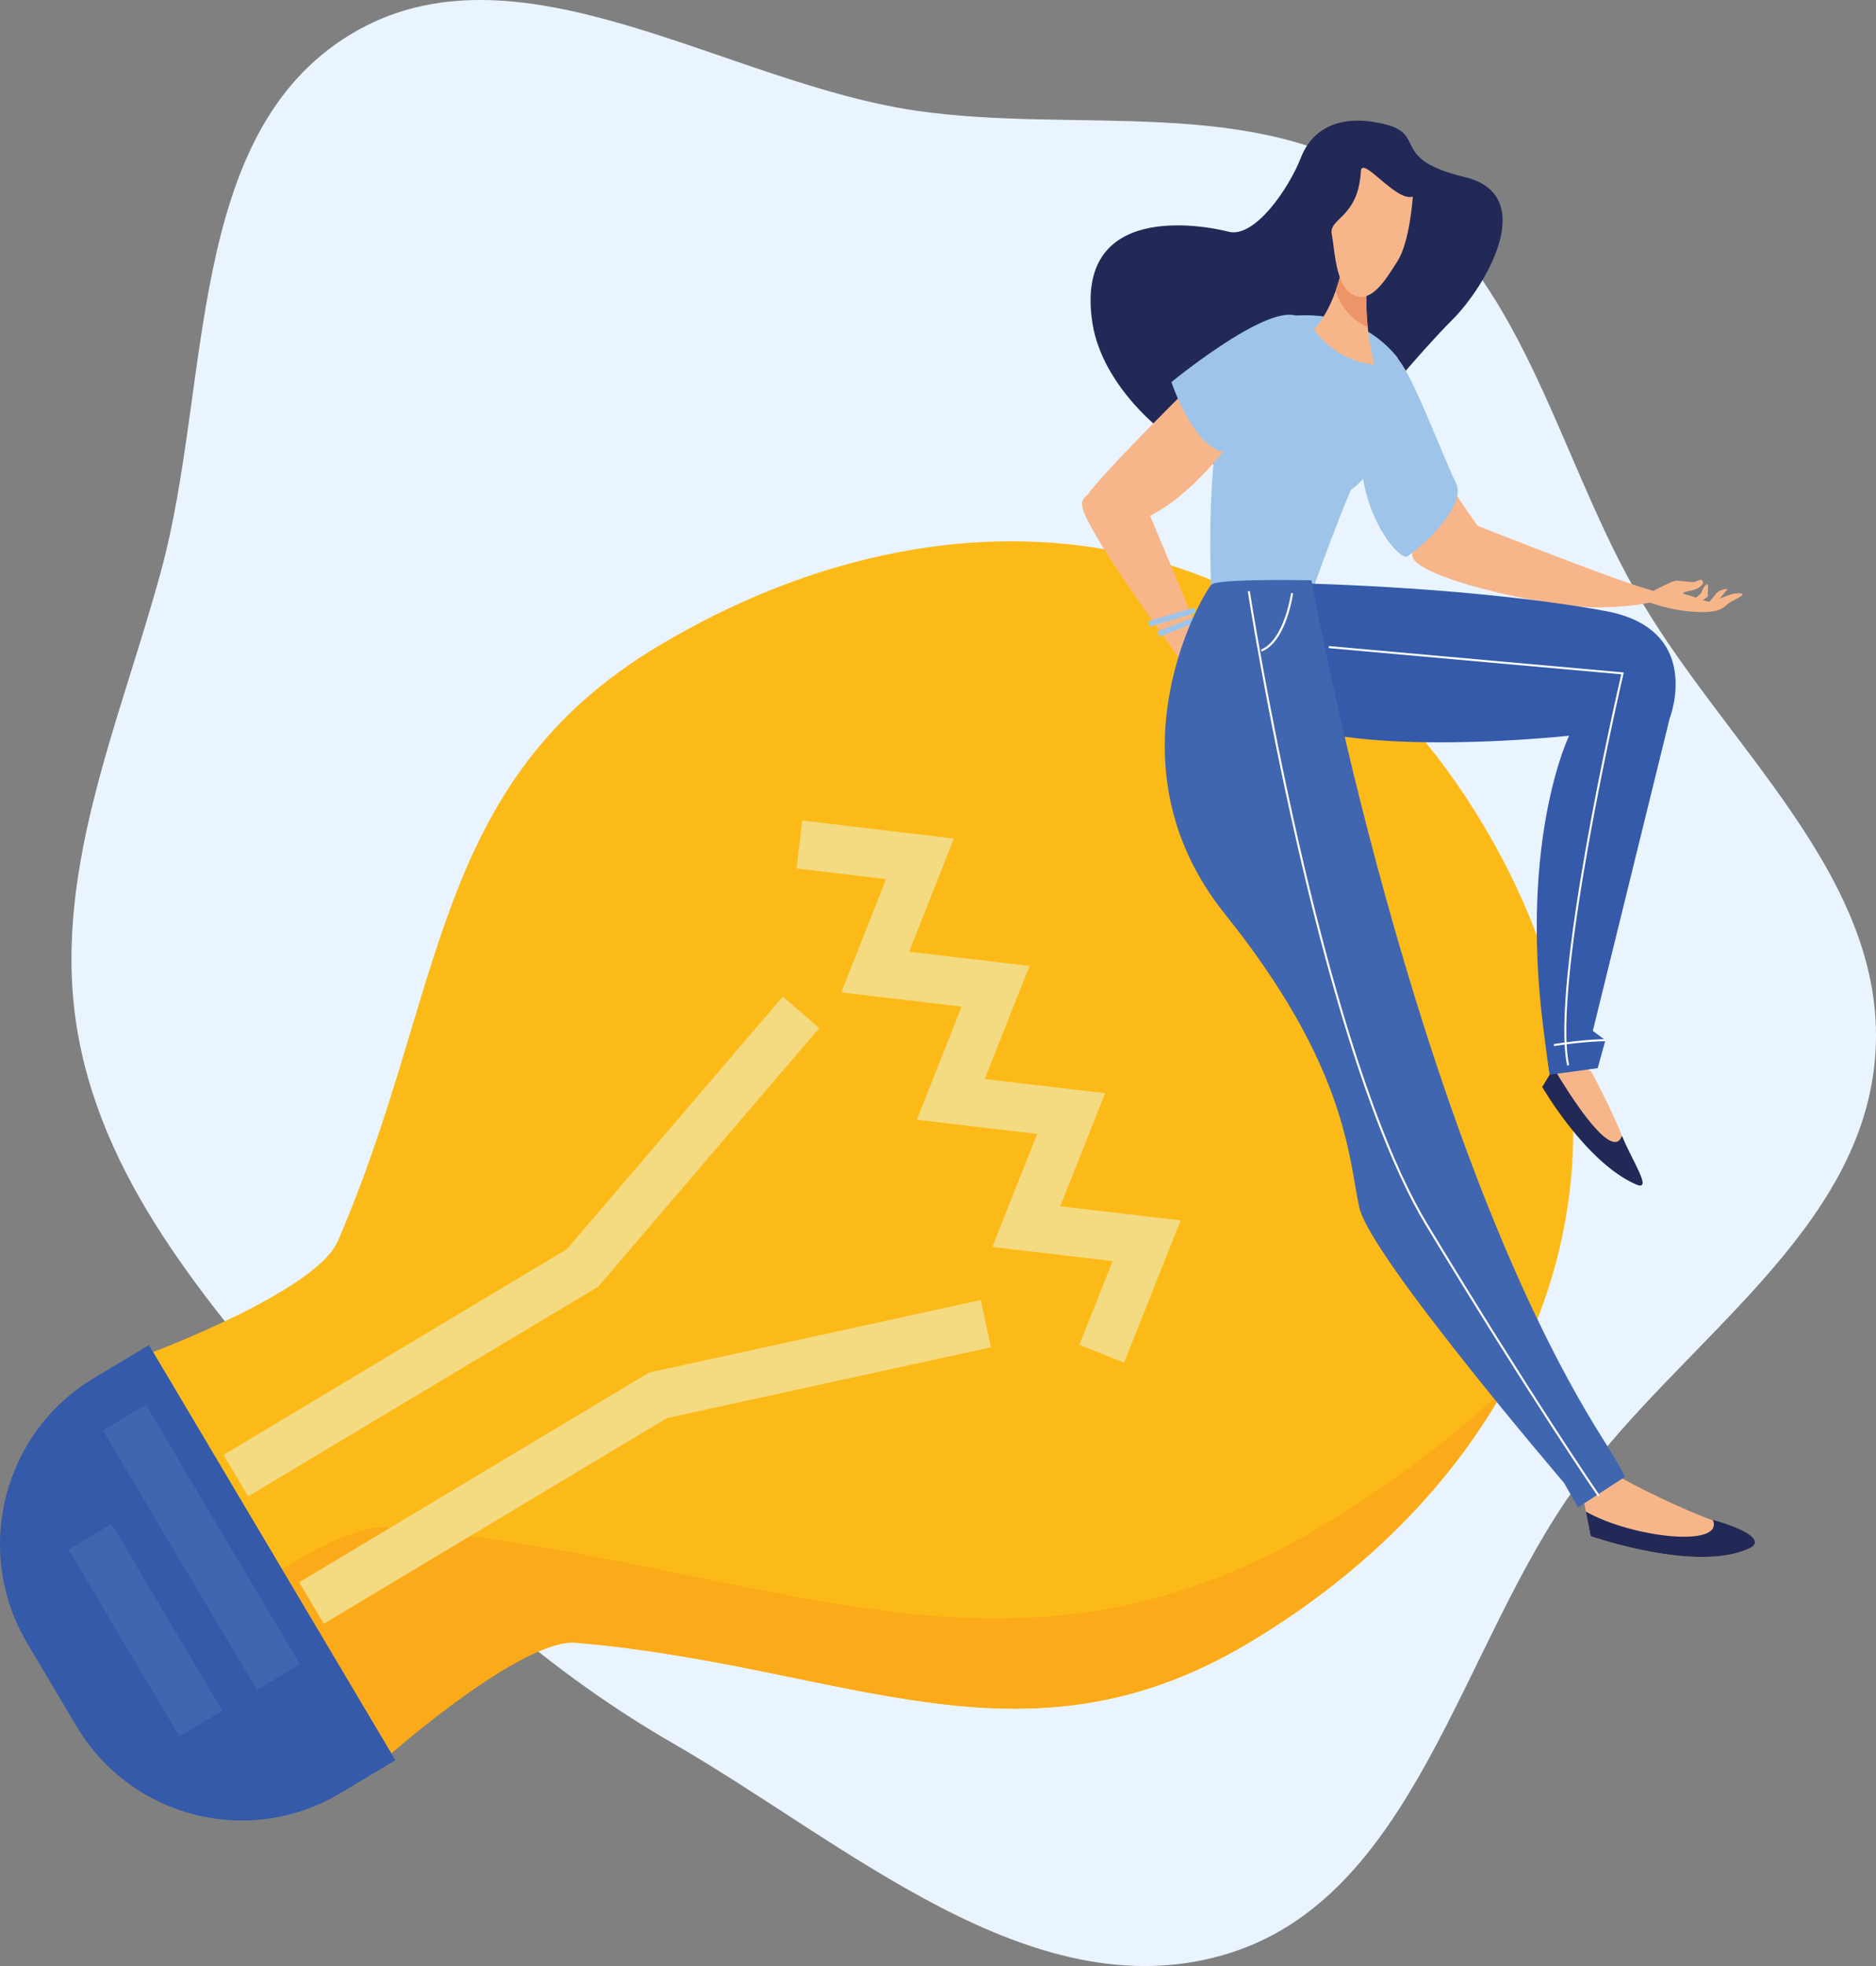 <svg width="315" height="330" viewBox="0 0 315 330" fill="none" xmlns="http://www.w3.org/2000/svg">
<rect x="0" y="0" width="315" height="330" fill="#808080" stroke="none"/>
<path fill-rule="evenodd" clip-rule="evenodd" d="M153.975 18.6C180.912 22.478 210.373 15.824 233.012 30.899C255.539 45.899 261.137 75.194 274.376 98.772C289.016 124.845 316.825 146.924 314.906 176.751C312.976 206.721 282.299 225.06 264.681 249.404C245.006 276.589 237.619 318.957 205.314 328.176C172.977 337.405 142.209 309.452 113.082 292.667C89.735 279.213 70.743 261.242 53.407 240.636C36.325 220.33 17.885 199.955 13.138 173.867C8.308 147.324 19.98 121.837 27.053 95.8C35.562 64.475 31.023 22.707 58.789 5.818C86.693 -11.154 121.633 13.944 153.975 18.6Z" fill="#EAF4FE"/>
<path d="M110.537 108.442C159.703 78.996 217.223 84.862 249.215 138.73C281.211 192.605 259.006 246.207 209.832 275.655C171.483 298.627 142.126 279.596 96.704 275.727C87.713 274.96 65.702 294.295 65.702 294.295L25.701 226.936C25.701 226.936 53.106 216.68 56.7 208.369C74.909 166.396 72.176 131.414 110.537 108.442V108.442Z" fill="#FCBA19"/>
<path d="M65.402 256.348C128.173 261.691 168.735 287.995 221.737 256.252C233.133 249.426 243.478 241.657 252.601 233.107C243.198 249.888 228.455 264.509 209.832 275.655C171.483 298.627 142.126 279.596 96.704 275.727C87.713 274.96 65.702 294.295 65.702 294.295L47.355 263.399C54.195 259.16 60.954 255.967 65.402 256.348V256.348Z" fill="#FBAA19"/>
<path d="M66.389 295.448L57.142 300.986C41.819 310.165 21.983 305.133 12.838 289.735L4.562 275.804C-4.574 260.407 0.442 240.49 15.768 231.313L25.008 225.779L66.387 295.448H66.389Z" fill="#345AA9"/>
<path d="M188.733 228.727L181.233 225.715L186.826 211.673L166.612 209.304L174.152 190.325L153.938 187.953L161.468 168.954L141.25 166.583L148.777 147.564L133.752 145.777L134.702 137.722L160.165 140.75L152.645 159.753L172.869 162.124L165.34 181.123L185.564 183.495L178.022 202.474L198.246 204.843L188.733 228.727Z" fill="#F4DA80"/>
<path d="M54.367 272.546L50.229 265.58L109.004 230.378L164.675 218.213L166.392 226.141L112.009 238.022L54.367 272.546Z" fill="#F4DA80"/>
<path d="M41.666 251.166L37.529 244.199L95.181 209.673L131.435 167.274L137.564 172.559L100.45 215.963L41.666 251.166Z" fill="#F4DA80"/>
<path d="M17.282 240.114L43.145 283.658L50.351 279.34L24.492 235.798L17.282 240.114Z" fill="#4166B0"/>
<path d="M11.518 260.102L30.135 291.449L37.34 287.137L18.723 255.784L11.518 260.102Z" fill="#4166B0"/>
<path d="M230.096 69.3C230.096 69.3 238.356 59.161 243.874 53.663C249.393 48.163 258.602 32.747 245.931 29.717C233.263 26.684 239.646 22.605 232.519 20.849C225.389 19.095 220.451 21.285 218.426 26.48C216.401 31.674 210.664 40.009 206.304 38.894C201.944 37.776 180.245 33.774 183.439 54.27C186.632 74.764 224.591 94.34 230.096 69.299V69.3Z" fill="#222957"/>
<path d="M243.602 81.632C243.602 81.632 249.181 90.331 251.614 92.501C254.045 94.672 249.263 95.65 244.601 94.768C239.938 93.884 235.09 93.707 235.522 89.284C235.954 84.862 242.32 79.394 243.602 81.632V81.632Z" fill="#F7B68A"/>
<path d="M244.127 86.692C244.127 86.692 271.028 97.372 276.649 98.893C282.269 100.413 276.322 101.922 268.026 101.948C259.73 101.974 236.885 96.84 237.129 93.122C237.371 89.405 238.104 78.252 244.129 86.692H244.127Z" fill="#F7B68A"/>
<path d="M233.577 60.003C235.234 57.491 241.717 75.484 244.493 81.118C246.216 84.616 239.652 91.111 236.329 93.377C234.512 94.617 221.507 78.307 233.577 60.003V60.003Z" fill="#9EC5E9"/>
<path d="M203.418 99.484C203.418 99.484 200.643 53.567 215.448 53.157C216.755 53.12 227.212 51.029 234.524 59.844C237.087 62.933 232.477 78.713 226.914 82.127C226.614 82.311 220.477 98.17 219.34 102.404C217.647 108.713 203.42 99.484 203.42 99.484H203.418Z" fill="#9EC5E9"/>
<path d="M199.879 64.822C199.879 64.822 182.904 81.576 182.3 83.62C181.696 85.661 189.407 96.37 207.348 73.454C217.205 60.863 199.879 64.822 199.879 64.822Z" fill="#F7B68A"/>
<path d="M230.268 44.263C232.071 38.896 225.593 43.684 225.593 43.684C225.593 43.684 224.515 51.149 220.617 55.285C221.117 55.98 221.687 56.645 222.33 57.266C224.773 59.627 227.794 60.939 230.758 61.176C229.085 54.555 229.083 47.788 230.268 44.263Z" fill="#F7B68A"/>
<path d="M224.269 48.82C224.773 50.404 225.631 51.851 226.86 53.04C227.692 53.844 228.637 54.475 229.655 54.937C229.205 50.587 229.459 46.668 230.268 44.263C232.071 38.896 225.593 43.684 225.593 43.684C225.593 43.684 225.255 46.031 224.269 48.82V48.82Z" fill="#ED9568"/>
<path d="M237.229 33.006C237.229 33.006 236.737 40.566 234.662 43.819C232.587 47.074 230.098 51.362 226.854 49.279C224.263 47.613 224.105 41.92 223.608 39.235C223.126 36.623 228.069 36.545 228.503 28.774C228.661 25.965 234.362 33.918 237.227 33.006H237.229Z" fill="#F7B68A"/>
<path d="M192.677 85.507L202.164 108.235L208.987 117.139L211.112 120.686L210.546 129.115C210.546 129.115 210.194 129.252 209.772 128.468C209.681 128.301 209.629 129.292 209.629 129.292C209.629 129.292 208.053 129.133 207.34 124.552C207.262 124.051 207.028 126.539 207.028 126.539C207.028 126.539 206.658 126.742 205.848 125.016C205.581 124.441 205.764 123.597 205.315 122.767C204.847 121.899 203.797 119.85 203.008 118.785C202.22 117.716 201.241 117.121 200.073 115.411C198.556 113.19 198.492 111.193 198.492 111.193C198.492 111.193 187.705 96.215 184.779 91.179C181.852 86.144 180.439 83.919 183.086 82.906C185.734 81.896 192.677 85.509 192.677 85.509V85.507Z" fill="#F7B68A"/>
<path d="M200.505 101.993L192.787 104.264L193.05 105.166L200.768 102.895L200.505 101.993Z" fill="#9EC5E9"/>
<path d="M201.019 103.405L194.317 105.979L194.651 106.858L201.353 104.284L201.019 103.405Z" fill="#9EC5E9"/>
<path d="M210.152 122.124C210.152 122.124 210.256 125.832 210.404 127.785L210.548 129.115C210.548 129.115 210.196 129.252 209.774 128.468L209.894 123.479L208.185 119.908L210.154 122.124H210.152Z" fill="#ED9568"/>
<path d="M207.12 126.517C207.12 126.517 207.144 126.517 207.132 126.495C207.126 126.487 207.132 126.477 207.134 126.471L207.298 125.444C207.216 125.966 207.118 126.517 207.118 126.517H207.12Z" fill="#ED9568"/>
<path d="M206.606 120.503L208.229 123.515C208.229 123.515 208.137 126.41 208.579 128.398C208.139 127.733 207.656 126.573 207.342 124.552C207.336 124.516 207.33 124.499 207.322 124.493L207.54 123.296L206.606 120.505V120.503Z" fill="#ED9568"/>
<path d="M288.192 101.196L290.091 98.847C290.091 98.847 288.779 98.857 288.096 99.701C287.508 100.431 286.786 101.321 286.786 101.321L288.192 101.196Z" fill="#F7B68A"/>
<path d="M285.177 101.293L286.762 100.137L286.792 98.084C286.792 98.084 286.243 97.867 285.679 99.462C285.547 99.82 283.762 101.023 283.762 101.023L285.175 101.295L285.177 101.293Z" fill="#F7B68A"/>
<path d="M276.863 101.082C276.863 101.082 280.574 102.546 285.001 102.719C289.425 102.892 289.405 101.713 290.597 101.041C291.792 100.372 293.553 99.605 291.946 99.576C290.337 99.55 288.052 100.967 287.214 100.993C286.377 101.019 285.225 100.425 284.048 100.067C282.868 99.709 281.995 99.581 283.196 99.303C284.398 99.026 284.799 98.938 285.161 98.688C285.525 98.441 286.123 98.106 285.911 97.559C285.701 97.013 284.905 97.591 284.506 97.684C284.106 97.776 281.921 97.448 281.423 97.465C280.919 97.481 279.428 98.319 278.431 98.745C277.937 98.956 276.847 99.649 275.906 100.418C274.94 101.208 275.684 100.724 276.863 101.082V101.082Z" fill="#F7B68A"/>
<path d="M218.996 54.31C218.996 54.31 222.978 64.472 209.565 74.766C202.048 80.533 196.697 64.132 196.697 64.132C196.697 64.132 216.365 47.948 218.996 54.31V54.31Z" fill="#9EC5E9"/>
<path d="M271.798 196.518L259.064 182.333L262.229 176.998L267.182 179.851C267.182 179.851 278.153 199.99 271.798 196.518V196.518Z" fill="#F7B68A"/>
<path d="M272.368 190.688C272.14 190.544 271.472 196.877 260.871 179.289L258.956 182.452C258.956 182.452 266.229 195.075 274.66 198.786C277.681 200.114 273.993 194.775 272.368 190.688Z" fill="#222957"/>
<path d="M265.707 250.708L267.088 257.841C267.088 257.841 285.159 264.181 293.951 259.785C296.186 258.665 293.575 257.329 288.078 255.374C282.776 253.489 274.263 249.388 270.958 247.288C267.652 245.188 265.705 250.708 265.705 250.708H265.707Z" fill="#F7B68A"/>
<path d="M268.266 179.293L269.567 174.597L267.45 173.037L280.354 120.591C280.354 120.591 286.233 105.609 269.507 102.549C247.882 98.592 219.598 97.951 219.598 97.951C219.598 97.951 207.44 112.479 210.226 117.067C217.207 128.561 263.472 123.489 263.472 123.489C263.472 123.489 255.142 140.557 259.108 172.298C259.994 179.397 260.202 180.392 260.202 180.392L268.264 179.293H268.266Z" fill="#345AA9"/>
<path d="M220.209 97.404C220.209 97.404 236.949 190.582 269.129 241.503C272.294 246.512 272.851 247.887 272.851 247.887L264.973 253.019L262.608 248.889C262.608 248.889 230.076 210.853 228.253 202.727C226.43 194.599 226.388 179.236 205.689 153.437C184.991 127.636 202.288 99.159 203.424 98.114C204.565 97.069 220.209 97.406 220.209 97.406V97.404Z" fill="#4166B0"/>
<path d="M268.312 251.186C268.202 251.028 257.159 234.99 239.388 205.624C234.256 197.145 226.328 179.1 217.701 141.284C212.545 118.676 209.545 99.45 209.515 99.259L209.854 99.207C209.884 99.398 212.881 118.614 218.036 141.21C226.652 178.979 234.562 196.988 239.68 205.446C257.445 234.801 268.485 250.833 268.595 250.991L268.312 251.188V251.186Z" fill="white"/>
<path d="M211.853 109.36L211.724 109.041C215.664 107.454 216.775 99.615 216.785 99.536L217.125 99.583C217.123 99.603 216.841 101.624 216.063 103.82C215.008 106.794 213.591 108.659 211.853 109.36Z" fill="white"/>
<path d="M263.14 178.847C260.244 165.369 271.416 116.673 272.224 113.182L223.09 108.784L223.12 108.44L272.647 112.875L272.601 113.068C272.479 113.584 260.501 164.939 263.472 178.774L263.136 178.847H263.14Z" fill="white"/>
<path d="M260.935 175.581L260.883 175.242C266.335 174.4 269.537 174.426 269.569 174.426L269.565 174.769C269.533 174.769 266.357 174.745 260.935 175.581Z" fill="white"/>
<path d="M287.604 255.109C289.579 259.831 274.159 258.151 266.293 253.728L267.09 257.841C267.09 257.841 285.161 264.181 293.953 259.785C295.868 258.826 294.199 256.991 287.606 255.109H287.604Z" fill="#222957"/>
</svg>

